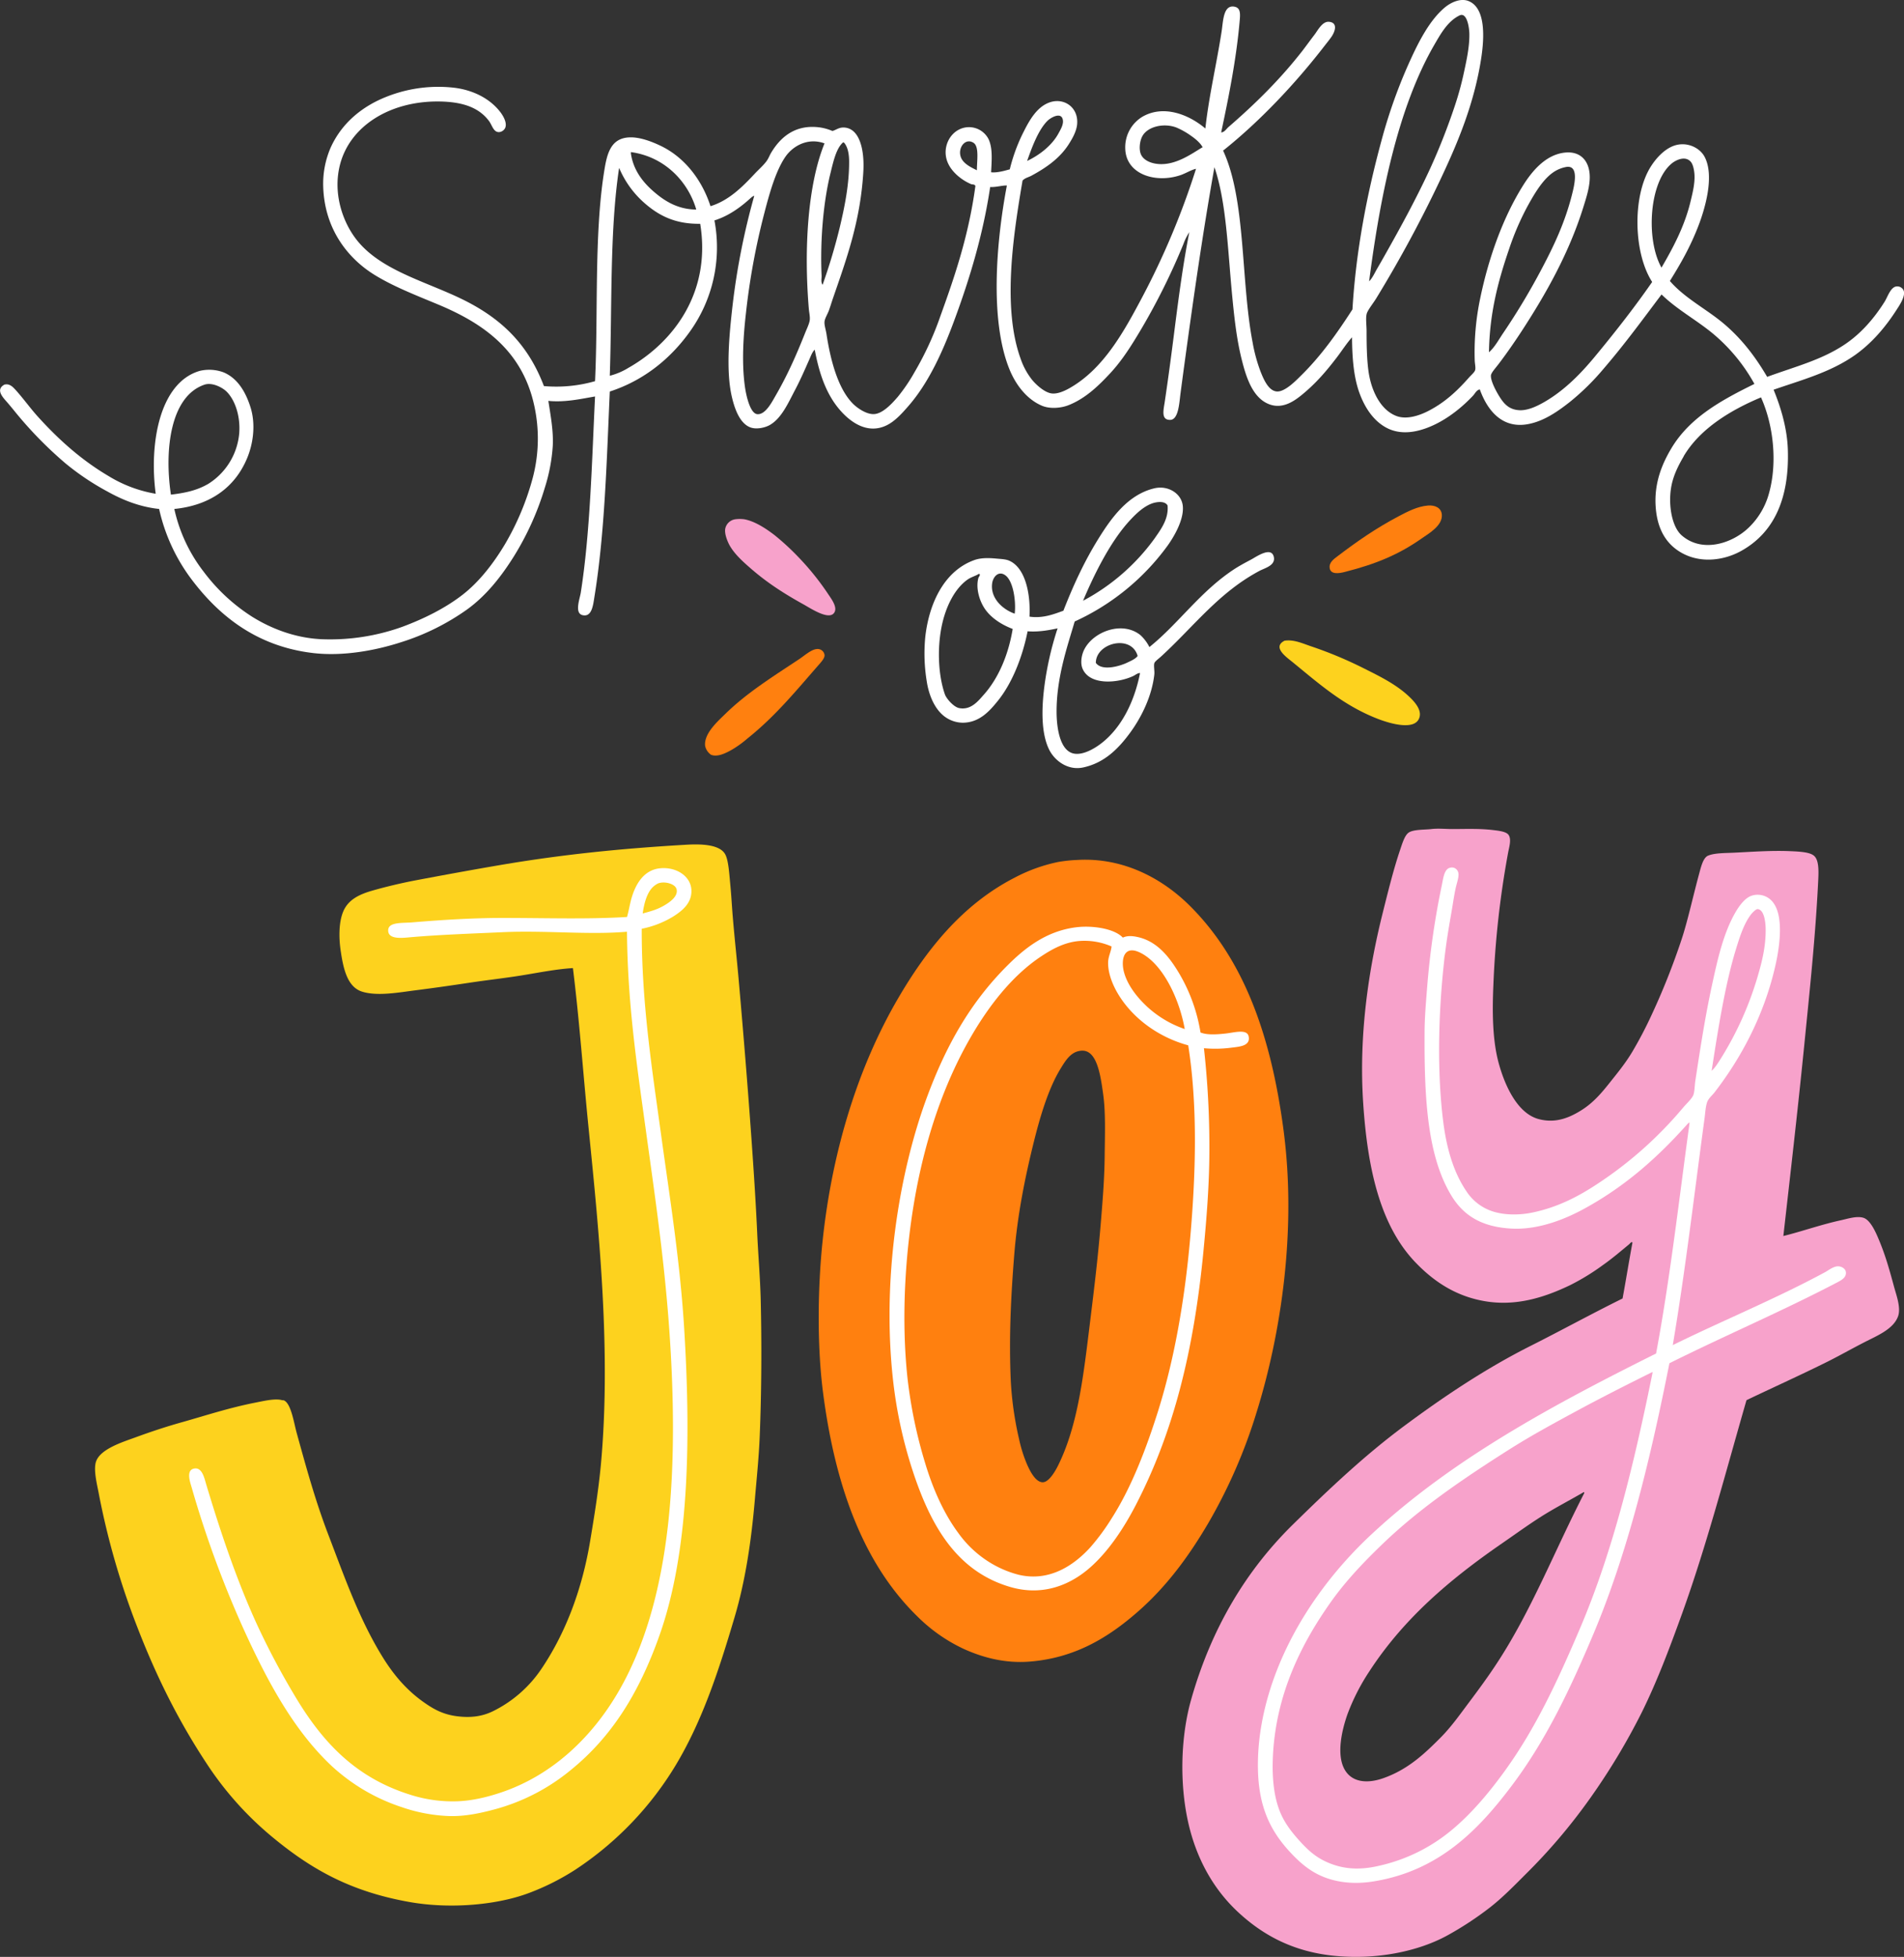 <svg xmlns="http://www.w3.org/2000/svg" width="1051.06" height="1080" viewBox="0 0 1051.06 1080"><rect x="0" y="0" width="1051.06" height="1080" fill="#333333" stroke="none"/><g id="Слой_2" data-name="Слой 2"><g id="sparkles_448956508"><g id="sparkles_448956508-2" data-name="sparkles_448956508"><path d="M405.8 286.6a19.12 19.12.0 0 1 5.15.0c5.92 1.14 11.88 5.12 16.55 8.68a137.59 137.59.0 0 1 13 11.94 146 146 0 0 1 16.82 20.89c1.89 2.8 5.33 7.41 3 10.31-3.1 3.82-12.74-2.62-16.82-4.89-11-6.09-20.06-12-28.76-19.53-4.54-3.92-8.89-7.85-11.67-12.48-1.39-2.31-3.26-6.87-2.71-9.77A6.58 6.58.0 0 1 405.8 286.6z" fill="#f7a2cb" fill-rule="evenodd"/><path d="M984.46 682.15c9.95-2.44 20.63-6.25 31.75-8.69 3.87-.84 8.78-2.51 12.48-1.35 3.52 1.11 6.32 7 7.86 10.58 4.07 9.46 6.17 17 9 27.4 1.23 4.58 4 11.82 2.17 16.55-2.63 7-11.58 10.58-18.45 14.11-7.28 3.73-14.82 8-21.16 11.12-15.23 7.54-30.23 14.3-44 20.89-11.52 39.92-22 80.13-35.54 117.74-6.91 19.11-13.77 37.38-22.25 54.53a362.29 362.29.0 0 1-28.76 47.75 313.93 313.93.0 0 1-35.26 41.5c-6.33 6.33-12.73 12.92-19.81 18.45a181.07 181.07.0 0 1-23.06 15.19c-16.53 9.22-40.26 13.94-63.75 11.4-22.2-2.4-38.76-11.46-52.36-24.15-13.27-12.37-22.83-29.05-27.4-49.37-4.82-21.43-4.21-47.26 1.63-67.82 11.27-39.76 30.59-71.54 56.43-96.86 19.57-19.18 38.82-37.49 61-54 21.74-16.14 45-31.79 70.26-44.48 16.65-8.38 33.27-17.52 50.46-26 1.88-10.15 3.53-20.53 5.43-30.66-.12-1.29-1.47.46-1.9.82-4.48 3.69-9.27 7.8-14.38 11.39a126.36 126.36.0 0 1-18.18 11.13c-13.53 6.46-29.67 12-47.74 8.68-16-2.91-27.84-11.19-37.44-21.16-19.32-20.06-26.57-51.1-29-88.45s3-73.4 10.85-104.72c2.73-10.91 5.84-23.61 9.5-34.45 1.29-3.82 2.61-8.3 4.88-9.77 2.7-1.75 9-1.47 12.48-1.9 3.8-.45 7.67.0 11.66.0 7.35.0 14.56-.35 22.25.55 3.6.42 7.45.9 8.68 2.71 1.68 2.45.29 6.77-.27 9.77a510.63 510.63.0 0 0-8.14 73.25c-.66 15.05-.49 30.5 3 43.13 3.25 11.81 10.09 27.48 22 30.66 9.45 2.52 17.15-.85 23.6-4.89s11-9.38 15.2-14.65c4.58-5.75 9-11.11 12.75-17.36a219.67 219.67.0 0 0 10.31-19.53 389.68 389.68.0 0 0 17.09-42.87c3.19-9.58 6.34-23.94 9.49-35.53 1.2-4.43 2.33-9.45 5.16-10.59 3.67-1.47 9.18-1.36 14.65-1.62 9.91-.48 20.43-1.27 30.65-.82 5.41.24 11.06.52 13.3 2.72s2.43 6.92 2.17 12.48c-1.51 31.74-4.86 62.77-7.87 93.05C992.31 613.57 988.23 648.91 984.46 682.15zM850.72 837.05c-7.31 4.64-14.27 9.71-21.44 14.65-28.35 19.55-54.06 41.12-73.24 70.54a116.31 116.31.0 0 0-12.21 23.87c-3 8.52-6.06 21.57-1.9 29.85 3.87 7.72 12.54 8.64 21.7 5.42 13.86-4.87 23.09-13.86 31.47-22.25 6-6 10.9-13 16-19.8S821.4 925.45 826 918.44c19.29-29.21 32-62.27 48.56-94.41-.06-.21.0-.53-.27-.54C866.39 828.09 858.28 832.26 850.72 837.05z" fill="#f7a2cb" fill-rule="evenodd"/><path d="M788.32 279c3.71-.3 7.22 1.16 7.6 4.89.61 6.15-7.19 10.53-11.13 13.29-12.41 8.7-24.8 14-42.32 18.45-3.76 1-7.77 1.33-8.41-1.9s2.28-5.21 4.34-6.78c10.87-8.26 21.12-15.38 33.64-22C776.94 282.39 782.36 279.48 788.32 279z" fill="#ff800f" fill-rule="evenodd"/><path d="M450.83 358.22a3.83 3.83.0 0 1 4.34 3.26c.13 1.56-1.41 3.4-2.71 4.88-13 14.84-24.41 28.91-39.88 41.24a58.47 58.47.0 0 1-8.68 6.24c-2.8 1.55-7.67 4.22-11.4 2.71a7.92 7.92.0 0 1-3.25-4.88c-.79-6.84 7.21-13.8 11.12-17.64 12.07-11.83 26.73-20.89 41-30.38C444.14 361.78 447.84 358.46 450.83 358.22z" fill="#ff800f" fill-rule="evenodd"/><path d="M594.62 474.61c26.2-1.55 47.78 10.88 62.4 25.5 29.72 29.73 44.66 71.45 51.54 123.71 7.3 55.42-1.47 112.55-14.92 155.72a290.57 290.57.0 0 1-26.59 61c-10.63 18.11-22.86 34.87-38.79 48.83-16.11 14.12-34.6 25.71-60 27.68-13.79 1.06-26.07-2.38-36.35-7.06a90.42 90.42.0 0 1-25.78-18.17c-29.68-29.1-45.15-71.8-51.81-123.44-3.28-25.38-2.94-57.4-.27-83 5.37-51.64 20.32-97.64 41.5-134 15.71-27 35.5-52.08 64.57-67a90.3 90.3.0 0 1 24.15-8.68A81 81 0 0 1 594.62 474.61zm-9.23 115.3c-6.88 11.26-11.45 27.29-14.65 40.15-4.7 18.9-9.06 40-10.85 62.39-1.81 22.76-3 45.47-1.9 70a185.8 185.8.0 0 0 4.61 32A75.48 75.48.0 0 0 567 808.3c1.81 4.12 4.88 9.83 8.68 9.76 3.32-.06 6.77-5.93 8.4-9.22 10.25-20.66 13.58-46 16.83-72.44 2.67-21.8 5.17-41.31 7-64.29.89-10.86 1.78-22.37 1.9-33.91s.6-24-.81-34.19c-1.46-10.46-3.38-24.67-11.94-24.14C591.25 580.23 588.3 585.15 585.39 589.91z" fill="#ff800f" fill-rule="evenodd"/><path d="M709.1 353.61c4.95-.77 9.72 1.39 14.38 3a223.76 223.76.0 0 1 29.84 12.48c8.91 4.46 18.47 9.13 25.77 16.55 2.52 2.56 5.37 6.23 4.62 9.77-1.81 8.54-17.23 3.61-23.06 1.35-18.86-7.29-32.11-19.07-46.94-31.19C710.46 362.88 702 357.24 709.1 353.61z" fill="#fdd21e" fill-rule="evenodd"/><path d="M316.27 534.29c-9.42.58-18.79 2.51-28.49 4.07-9.25 1.49-18.89 2.54-29 4.07-9.71 1.46-19.16 2.82-29 4.07-9.26 1.16-21.29 3.46-29.84.81-8.36-2.59-10.49-13-11.94-23.06-1-7.1-.95-15.1 1.35-20.89 2.74-6.87 9-9.79 16.55-11.93 7.39-2.1 15.43-4 22.79-5.43 16.27-3.08 32.66-6.07 48-8.68 34.25-5.81 66.83-9.07 102.28-11.12 7.94-.46 18.48-.24 21.43 5.42 1.78 3.4 2.2 11 2.71 16.28.59 6 .92 12.33 1.36 17.63 1.05 12.62 2.24 23.21 3.26 34.73 2.54 28.93 4.92 57.66 7.05 87.63 1.22 17.16 2.44 35.41 3.25 53.44.55 12 1.61 23.91 1.9 36.08.59 24.6.44 50.89-.54 75.15-.48 11.85-1.73 23.8-2.71 35.27-2 23.09-5.23 44.59-11.13 64.57-8.84 29.94-17.9 57.29-32.28 81.38a180.73 180.73.0 0 1-55.61 58.06 134.12 134.12.0 0 1-25.23 12.75c-17.51 6.72-43.51 9.15-66.2 5.16-33.3-5.87-55.11-18.54-76.78-36.63A181.74 181.74.0 0 1 113.88 973c-15.2-23.08-27.43-47.35-38.25-75.42A421.68 421.68.0 0 1 54.47 824c-.93-4.9-3.06-13.18-1.36-17.63 2.57-6.73 14.46-10.47 21.44-13 8.81-3.23 17.16-6 25.77-8.41 13.46-3.79 25.76-7.91 40.69-10.86 4.59-.9 10.92-2.42 14.65-1.35.62.17.59-.16 1.36.27 3.74 2.09 5.24 12.32 6.78 17.9 5.48 19.85 10.4 37.67 17.37 55.89 9.28 24.32 17.28 47.1 30.11 67.82 6.55 10.59 14 18.94 23.6 25.5 5 3.43 10 6.12 17.36 7.06 7 .9 13.73.38 20.35-3a68.84 68.84.0 0 0 26.05-22.79c12.95-19 22.53-43.14 27.12-70.81 2.26-13.56 4.61-27.83 6-42.87 5.58-61.71-1-127.07-6.78-184.48C321.92 592.94 320 564.48 316.27 534.29z" fill="#fdd21e" fill-rule="evenodd"/><path d="M555.82 102.39c-2.4-.14-5.9 1-9.22.82-3.83 25.72-11.07 50.12-20.08 74.33-6.08 16.36-13.71 33.38-24.68 46.12-3.8 4.4-7.78 8.86-12.49 11.12-13.09 6.3-24.64-5.84-29.84-14.1s-7.88-17.8-9.76-27.68c-1.34 1.2-2.16 3.56-3 5.43-2.49 5.62-4.9 11.21-7.87 16.82-3.83 7.26-7.4 15.5-13.83 19.26-2.54 1.49-7.4 2.66-10.85 1.36-5.84-2.21-8.72-10.26-10.31-17.36-3.29-14.68-1.17-35.2.54-50.19a389.18 389.18.0 0 1 11.94-60.23c-.61.0-1.61.87-2.45 1.63-5.18 4.69-11.72 9.49-19.53 11.93A79.75 79.75.0 0 1 380.84 183c-10.72 15-25.48 27-44.22 33.09-1.7 38.08-2.75 77.87-8.41 112.86-.76 4.67-1.32 11.68-6.51 10.58-4.76-1-1.64-8.95-1.09-12.48 5.22-33.26 6.1-71.76 7.87-108.24-7.87 1.35-16.54 3.35-25.77 2.44 1.29 8.4 2.82 16.5 2.44 24.69A96.93 96.93.0 0 1 300.81 269a157 157 0 0 1-17.1 38c-7.18 11.48-15.34 21.71-25.77 29.3a130.19 130.19.0 0 1-36.62 18.17c-14.25 4.61-31.93 7.79-48 6-31.8-3.58-53-21-68.37-41.78A100.86 100.86.0 0 1 87.84 280.9c-10.84-1.16-20.26-5-28.76-9.76a141.29 141.29.0 0 1-23-15.47 218.47 218.47.0 0 1-28.49-29.3c-1.13-1.39-2.66-3.24-4.34-5.15-2.68-3-5.21-6.52-.82-8.95 2.83-.7 4.67 1.25 6.24 3 4.17 4.59 8 10 12.21 14.65 11.32 12.51 23.87 23.87 39.07 32.83a73 73 0 0 0 26 9.76C82.25 244.4 88.2 211 110.36 204.67a22.77 22.77.0 0 1 13 .81c7.84 3.25 12.29 10.93 14.92 19.27 2.83 8.94 1.73 19.54-1.9 28.21-6.81 16.29-20.68 26-40.15 27.94a86.93 86.93.0 0 0 16.28 34.73 101.43 101.43.0 0 0 26.59 24.69c10.5 6.57 23.93 11.88 38.79 12.48a118 118 0 0 0 44-6.79c12.36-4.57 24.17-10.51 33.64-17.9 9.11-7.11 17-17.31 23.33-27.94A147.67 147.67.0 0 0 294 264.08a84.9 84.9.0 0 0-.27-45c-7.76-27.23-28.25-41.17-51.81-51-12.41-5.17-24.66-9.93-35-16.27-14.81-9.08-27.68-25.26-28.49-48.56a50.14 50.14.0 0 1 4.07-21.71c5.15-11.45 14-20 25.5-25.77a77.34 77.34.0 0 1 42.87-7.33c10.22 1.28 19.46 5.86 25.23 13.3 1.46 1.88 4.12 6.06 2.71 9a4.14 4.14.0 0 1-3.25 2.17c-3.21.11-3.82-3.76-5.7-6.24-5.17-6.8-13.11-10-24.69-10.58-28.69-1.35-52.64 13.08-57.79 36.08C184.08 106.94 189 121 195 129.79c12.57 18.64 38.13 24.76 59.41 35 21.76 10.47 36.92 24.76 45.85 48.29a77.86 77.86.0 0 0 28.22-2.71c1.74-36.69-.5-80.1 4.88-114.76 1.54-9.88 3.23-19.52 14.38-19.8C353.2 75.66 359.4 78 364 80.15c13.81 6.34 23.52 19.13 28.21 33.64 10.07-3.07 17.6-10.62 24.42-17.91 2.25-2.41 5.11-4.86 6.78-7.32.9-1.33 1.46-2.87 2.17-4.07 4.73-8 12.88-16.26 27.4-14.11a28.2 28.2.0 0 1 6.51 1.9c1.91-.42 3.55-2.07 6.51-1.9 8.71.5 11.27 12.7 10.58 24.42-1.6 27.25-9.25 48.05-16.82 70-.74 2.16-1.4 4.4-2.17 6.51s-2.27 4.38-2.44 6.24.72 4.38 1.09 6.78c2.23 14.69 6.43 30.31 14.65 38.53 2 2 7 5.77 11.39 5.69 4.95-.08 10.22-5.94 13.29-9.49a95 95 0 0 0 9.23-13.57 173.18 173.18.0 0 0 14.38-31.2c8.06-22.31 15.59-44.52 19.26-71.62-.38-1.1-1.6-.72-2.44-1.08-5-2.13-10.45-6.42-12.75-11.67-3.2-7.29.13-15.43 6.24-18.45a12.1 12.1.0 0 1 16.27 5.43c2.3 5 1.69 11.58 1.36 18.18 3.29.37 7.33-.8 10.31-1.63a95.35 95.35.0 0 1 7.87-21.16c3.2-6.37 7.11-12.88 13.29-15.46 8.39-3.52 17 2.28 16 11.93-.42 3.84-2.57 7.65-4.62 10.85-4.91 7.73-12.38 12.92-20.61 17.37-1.7.91-3.67 1.27-4.89 2.71-4.81 28.4-11.45 69.57-1.08 98.21a38.72 38.72.0 0 0 6.51 11.93c2.62 3.1 7.18 7 10.85 7.33 3 .3 6.68-1.23 9.77-3 18.55-10.55 29.71-30.76 39.61-49.37a429.16 429.16.0 0 0 30.11-71.62c-2.93.66-5.53 2.47-8.68 3.53-13.77 4.6-30-.51-30.39-14.66a19.65 19.65.0 0 1 9.5-17.63c11.77-6.77 25.77-1.12 34.72 6.51 2-18.12 6.21-35.62 9-53.71.83-5.45.88-14.41 6.78-13.57 3.28.47 3.56 3.06 3.26 6.78-1.82 21.84-6.19 43.28-10.31 62.67 1.85-.09 2.89-2 4.06-3 14.72-12.72 28.65-26.42 41-42.32 1.64-2.13 4.07-5.49 6.51-8.68 1.72-2.25 4.28-7.34 7.87-7.06 5.06.39 3.57 5.25 1.36 8.41-1.23 1.75-2.64 3.46-3.53 4.61C715.09 46.18 695.42 67 675.19 83.13c12.68 27.31 9.7 71.56 16.28 105.8a88.58 88.58.0 0 0 4.34 16c1.77 4.5 4.44 10.76 9 11.12s10.85-6.28 13.3-8.68c11.15-10.93 20-23.47 28.48-36.62 1.93-32.22 8-63.66 16-93.06a285 285 0 0 1 14.11-40.42c5.45-12.3 11.86-25.77 21.15-33.37 2.79-2.27 8.26-5.25 13-3.25 9.45 4 8.53 20.43 6.78 31.74-3.84 24.87-13 46.53-22 65.65a692.34 692.34.0 0 1-35.82 66.47c-1.88 3.1-5 6.8-5.42 8.95-.53 2.44.0 6 0 9.22.0 8.73.19 18.71 1.63 25.51 2.06 9.74 7.08 18.52 14.92 21.43 5.83 2.16 13.1-.47 17.9-3 8.68-4.54 15.35-10.62 22-18.17 1.4-1.6 3.22-3 3.52-4.34s-.21-3.39-.27-5.16a144.3 144.3.0 0 1 3-34.18c4.72-22.88 12.7-44.69 23.33-61.85 4.66-7.54 12.36-17.63 23.6-18.72 8.54-.83 13.34 4.67 13.56 13 .16 5.68-1.86 11.74-3.52 17.09-8 25.67-21 48.46-34.18 68.64-3.73 5.71-8.26 12.29-12.76 18.17-1.45 1.9-3.9 4.6-4.07 6-.33 2.81 2.62 8.28 3.8 10.31 2.82 4.81 5.66 8.78 12.21 9 4.63.12 9.7-2.37 13.57-4.61 11.29-6.53 20.39-16 28.21-25.5 11.43-13.82 22-27.41 31.2-40.69-10.15-15.65-11-46.21-1.36-62.67 3.2-5.44 8-10.56 13.3-12.48 7-2.52 14.35.91 17.09 6.24 5.48 10.66.06 28.7-3.53 38-4.67 12.09-10.09 21.3-15.73 30.38 8.37 9.64 20.16 15.43 29.84 23.61s17.26 18 23.87 29.3c15.34-5.63 30-9.27 42.86-17.91 8.63-5.78 15.94-13.94 22-23.6 1.64-2.62 3.36-8.34 6.78-8.41a3.87 3.87.0 0 1 3.53 1.9c1.61 3.06-2 8.35-3.8 11.12-6.22 9.69-13.8 18.49-23.06 25-13.58 9.48-29.15 13.57-44.76 19 3.8 9.3 7.48 20.92 7.87 33.1.86 27.35-7.85 45.93-25.78 55.88-9.13 5.07-21.69 7-32.28 1.36-9.47-5.06-14.15-13.95-14.92-26-.83-13 3.58-23.47 8.68-32 10.25-17.17 27.9-26.7 45.85-35.54a97.53 97.53.0 0 0-22.79-27.67c-9.13-7.6-19.94-13.35-28.48-21.7-10 13.24-20.1 27.17-32 41a134.7 134.7.0 0 1-18.45 18.18c-6.89 5.44-14.78 11-23.87 12.48-14.49 2.35-22.23-8.73-26-19.26-1.84.33-2.62 2.27-3.8 3.52-5.89 6.23-13.71 12.64-22.52 16.55-6.9 3.07-16.25 5.55-24.69 1.36-7.42-3.69-12.43-11.15-15.46-19.53-3.13-8.64-4-19.11-4.07-30.66-2.94 3.25-5.49 7.3-8.41 11.12-5.74 7.51-11.5 14.28-19.26 20.62-4.65 3.8-10.93 8-18.18 5.16-9.07-3.55-12.65-14.9-15.19-25.23-2.77-11.27-4-23-5.16-35-2.41-25.23-3.18-51.41-9.76-70.54-6.17 34.69-11.24 69.78-16.28 106.62-.74 5.42-1.53 11.26-2.44 18.18-.69 5.2-1.07 14.58-5.7 14.65-5.24.08-3.63-5.62-3-10 2-13.4 3.76-26.73 5.42-39.88 2.48-19.57 4.85-37 8.14-53.72a31.26 31.26.0 0 0-3.25 6.52 363 363 0 0 1-23.6 47.47c-5.06 8.5-10.19 16.73-16.83 23.87s-13.79 14-23.06 17.64c-4.26 1.66-10.3 2.12-14.65.27-8-3.39-14.24-11.07-17.9-20.08C546.22 176.68 550 132.94 555.82 102.39zM760.38 148c1.45-2.48 2.9-5.05 4.34-7.6 8.72-15.46 17-30.59 24.69-47.2A350.35 350.35.0 0 0 803 58.71 170.17 170.17.0 0 0 808.13 40c1.48-6.83 3.08-14.14 3-21.17-.06-4.1-1.46-12.24-5.43-10.31-6.59 3.22-10.43 10.18-14.11 16.55-20 34.73-29.72 83.36-35.8 130.22C757.8 153.22 758.9 150.49 760.38 148zM584.31 73.63c1.08-2 2.83-4.84 2.44-7.32-.78-4.93-6.77-1.32-8.41.27C573 71.75 569.29 82.38 567 88.83 573.43 85.79 580.56 80.55 584.31 73.63zM657.56 75a42.2 42.2.0 0 0-8.14-4.61c-6.78-2.6-15.69-.68-18.72 4.61-1.56 2.71-2.11 7.52-.82 10.31 1.46 3.14 5.29 4.74 9 5.15 10 1.14 19.17-5.81 25-9.22C662.72 79.07 660.21 76.83 657.56 75zM433.47 86.66c-5.25 7.74-8.67 19.83-11.67 31.47a383.91 383.91.0 0 0-10 54.53c-1.44 12.5-2.47 27.68-.55 41 .87 6 3.14 14.59 6.78 14.92 4.43.41 8-6.51 10-10 6.57-11.31 11.36-22.15 16.28-34.46 1-2.57 2.51-5.52 2.71-7.59.19-1.84-.37-4.16-.54-6.24-2.69-32.47-.73-68 8.68-91.16C445.6 75.7 437.38 80.89 433.47 86.66zm103.9-7.87c-4.22-2.64-8 2-7.32 6.51.67 4.68 5.7 6.88 9.22 8.68C539.24 89 540.68 80.86 537.37 78.79zm-73.79 46.66c2.67-11.28 5.18-23.5 5.16-36.08.0-4.15-.63-8-2.72-10.58-.27.0-.32-.22-.54-.27-3.82 3.17-5.45 10.58-7.05 17.09-3.95 16.07-5.74 37.07-4.89 56.43.08 1.69-.5 3.69.55 5.15A321.49 321.49.0 0 0 463.58 125.45zM348.28 83.94v.82c1.36 9.27 6.72 15.88 12.48 20.89s13.16 9.95 23.6 10C379.74 99.89 366.64 86.44 348.28 83.94zm584.91 27.4c1.17-4.86 2.59-10.35 2.17-15.46-.19-2.3-.79-5.35-2.17-6.78-3.07-3.2-8-.79-10.31 1.08-12.59 10.3-14.41 42.14-5.69 57.52C923.25 137.33 929.84 125.23 933.19 111.34zM829.83 183.78A373.6 373.6.0 0 0 851.26 148c6.45-12.21 12.67-25.22 16.55-40.7 1.1-4.39 4.15-16.13-3-15.19a18.5 18.5.0 0 0-6.51 2.44c-6.29 3.84-11.12 12.15-14.92 19a149 149 0 0 0-10.31 23.88c-6.29 18.3-10.8 35.87-11.12 57C825.2 191.54 827.3 187.5 829.83 183.78zm-493.21 23.6A37 37 0 0 0 346.93 203c24.21-13.74 45.85-41 39.6-79.49-14 .23-22.95-4.72-30.38-11.12A53 53 0 0 1 342 93.17c0-.17.0-.32-.27-.27C336.53 127.53 337.93 168.81 336.62 207.38zm-222.19 60a36.74 36.74.0 0 0 17.63-28.22c.74-9.77-2.44-18.55-7-23.06-2.37-2.31-8-5.23-12.21-3.79C94.09 218.7 90.64 248.15 94.35 273 102 272.09 108.49 270.72 114.43 267.34zm815-15.47c-3.13 5.32-6 11.06-7 17.64-1.51 10 .72 21.51 6 26 11.35 9.8 27.85 4.37 36.89-4.34A41.15 41.15.0 0 0 976.6 272c4.64-16.86 2.36-37.32-4.34-52.36.0-.16.0-.32-.27-.27C955.68 226.22 938.5 236.4 929.39 251.87z" fill="#fff" fill-rule="evenodd"/><path d="M593.26 343c-4 13.67-10 30.73-10 49.65.0 9.24 1.9 22.22 10 23.33 5.09.69 11.21-3.05 14.65-5.7 11.29-8.69 18.34-23.2 21.43-38.8-1.37-.09-2.45 1-3.79 1.63-8.57 4-24 5.29-27.95-4.07-1.34-3.14-.6-7.66 1.08-10.85 5.17-9.8 21.09-15.65 30.94-7.6a23.26 23.26.0 0 1 4.88 6.52c16-12.82 28-30.6 46.66-42.87 2.89-1.9 5.91-3.52 9.49-5.42 2.8-1.49 11-7.35 12.49-1.63 1.24 4.9-5 6.32-7.87 7.87-22.51 12-36 30.44-54.26 47.2-1.55 1.42-3.52 2.77-3.8 3.8-.41 1.49.22 4.3.0 6.24-1.28 11.37-6.65 22.92-13.29 32-6.95 9.51-14.66 16.82-26 19.26-8.36 1.8-15.65-3.65-18.72-9.76-4.49-9-4.26-22.5-2.71-34.73a175.47 175.47.0 0 1 7.33-32.28c-4.13.86-10.17 2.13-16.55 1.62-2.83 14.11-8.43 28.54-16.55 38.53-4.39 5.39-10 11.89-19.26 11.93A17.11 17.11.0 0 1 519.74 394c-4.14-4-7-10.49-8.14-17.9a94.79 94.79.0 0 1-.81-24.69c2.22-19.46 11.05-36.62 27.12-42.32 3.22-1.14 7.07-1.28 11.94-.82 2.43.24 5.1.29 7.06 1.09C565.72 313 569 327 568.3 340.32c7.32 1.08 13.48-1.36 18.72-3.26 5.31-13.57 11.29-26.75 19.26-39.61 7.22-11.64 16.42-24.51 30.93-27.94 7.69-1.82 15.08 2.94 15.73 9.77.75 7.8-5.31 17.63-8.67 22.24A130.06 130.06.0 0 1 593.26 343zm44.49-46.39c3.38-4.82 7.46-10.51 6.78-17.64-1.5-2.71-6.16-2-8.68-1.08-4.85 1.82-9.08 5.95-12.75 10-10.57 11.74-19.21 29.44-25.23 43.67A115.59 115.59.0 0 0 637.75 296.64zM555 317.53c-3.8-2.79-6.89.84-7.33 4.61-1 8.32 6.24 14.41 12.48 16.55C560.93 331.76 559.37 320.73 555 317.53zm-14.65-.82c-1.65 1.1-4.11 1.72-6 3-7 4.76-12.36 14.76-14.65 26.59-2.35 12.12-1.73 26.49 1.9 36.89.85 2.44 4.87 7 7.87 7.6 6.51 1.28 10.52-3.92 13.56-7.33 8.41-9.41 13.74-22.58 16-36.35-5.79-2.19-12.15-6-15.74-11.67-2.66-4.19-4.66-10.78-3.25-16.27.22-.88 1.43-1.93.54-2.45zm64.57 49.11c3.38 4.77 13.24 1.8 17.09.0 2.42-1.14 4.94-2.25 6-3.8C624.58 349.93 605 354.73 604.93 365.82z" fill="#fff" fill-rule="evenodd"/><path d="M923.42 742.37c26.76-13.21 57.28-25.73 84.38-40.42 1-.54 3.69-2.6 6-3s4.86 1 5.16 3c.39 2.55-1.53 4.09-4.07 5.43-29.91 15.75-63 29.86-93.33 45-10.72 54-23.15 105-42.32 150.3C866.42 933 853 961.17 834.17 986c-18.13 24-39.89 46.57-76 52.36-9.86 1.59-19.23.81-27.41-2.44-7.3-2.91-12.91-7.61-18.44-13.56-10.71-11.53-17.57-24.6-17.91-46.39-.3-19.48 4.25-38.09 10.31-53.72 11.53-29.74 31.14-55.73 52.63-75.69C802 805.11 857.29 775.38 914.2 747c7.66-40.81 12.6-84.34 18.45-127 0-1.14-.42.0-.81.0-16.57 18.65-34.43 34.54-57 46.93-9.8 5.39-24.93 11.95-40.42 11.13-16.5-.89-26.59-7.15-33.37-18.45-12.92-21.53-14.85-52.35-14.65-89.26.0-8.2.71-16.49 1.36-24.68a446.57 446.57.0 0 1 8.14-57c.8-3.83 1.32-9.14 4.61-9.76a3.51 3.51.0 0 1 4.06 1.62c1.47 2.22-.27 6.15-1.08 10s-1.48 8.41-1.9 10.85c-1.46 8.56-2.63 15.11-3.52 22-3.84 29.46-5.18 65.67-1.36 95.77 1.9 15 5.83 28.08 12.75 38.25a27.37 27.37.0 0 0 14.38 11.12c6.48 2.15 15 2.27 22.79.54 13.77-3 24.85-8.84 35.27-15.73a217.15 217.15.0 0 0 47.2-42c2-2.36 5-5.07 5.7-7.06s.67-5.13 1.08-7.86c2.81-18.35 5.35-35 9.23-52.91 3.08-14.21 6.28-28.59 13-40.15 2.07-3.54 5.16-7.71 8.68-8.95a10.67 10.67.0 0 1 12.48 4.34c5.19 7.64 3.23 23 1.09 32.83-6.12 28.1-19.12 52.22-33.92 71.35-1.37 1.77-3.31 3.24-4.07 5.42-.82 2.4-1 5.51-1.35 8.41C935.21 659.48 930.48 700.51 923.42 742.37zm26.86-158.7a182 182 0 0 0 20.62-46.94c2.06-7.17 3.81-14.91 3.8-23.33.0-4.41-.77-11.19-4.34-11.67-1.07-.14-3.31 2.34-3.8 3-3.87 5.06-6.13 12.21-8.14 18.72-6.29 20.32-10.17 45.93-13.56 67.55C947 589.07 948.58 586.35 950.28 583.67zM871.34 778.18c-13.07 7.06-26.17 14.14-38.53 22-24.65 15.65-48.79 32-69.18 51.54-10.17 9.78-20 19.92-28.48 31.74-16.16 22.64-31.46 51.74-32.56 88.17-.28 9.44.57 18.63 3.26 26.32 2.52 7.22 6.69 12.71 11.93 18.45s9.94 9.7 17.64 12.48c8.26 3 16.79 3 26 .81a94.78 94.78.0 0 0 40.42-20.07c10.66-8.92 20.13-20.25 28.49-31.75 17.38-23.88 29.64-50.5 41.78-78.94 18.26-42.79 29.79-90.34 40.15-141.34.0-.17.0-.33-.27-.28C898.51 764 884.8 770.91 871.34 778.18z" fill="#fff" fill-rule="evenodd"/><path d="M354.25 512.59c-.06 41 5.61 76.7 10.58 112.86 4.95 36 10.76 71.5 13 110.14C381.4 796 380.3 856.86 364 902.71c-11 31-25.84 55.53-49.11 74.33a111.44 111.44.0 0 1-40.42 21.16c-8.55 2.37-17.74 4.41-26.86 4.07a90.07 90.07.0 0 1-25.77-4.88 105.38 105.38.0 0 1-38.79-22.79c-20.88-19.58-35.44-46.73-48.29-74.88a576 576 0 0 1-29-78.94c-.86-2.95-3.24-9.6 1.62-10.31 4.26-.63 5.45 5.4 6.51 8.95 8.16 27.16 16.93 52.9 27.68 76.5A418 418 0 0 0 162.18 935c15 25.42 33.11 45.62 63.75 55.34a76.68 76.68.0 0 0 26 3.8c8.43-.2 17.08-2.32 24.69-4.88 28.47-9.58 50-30.56 64.3-54.8 14.79-25.11 23.53-56 27.67-91.43 4.17-35.7 3.39-76.19.54-113.67S361.22 657.87 356.42 623s-10-69.17-10.31-108.78c-21.19 1.84-45.22-.84-68.91.27-16.71.77-33.49 1.32-49.91 2.71-4.63.39-13.12 1.67-13-3.8.09-4.63 7.72-3.88 13.3-4.34 16.22-1.35 33-2.44 49.91-2.44 23.86.0 47 .8 68.64-.54.78-2.77 1.29-5.56 1.9-8.14 2-8.5 6.54-17.72 16.28-18.72 8.86-.92 17.13 4.26 17.36 12.21.21 7-5 11.19-10 14.37A53.43 53.43.0 0 1 354.25 512.59zm12.21-12.75c2.49-1.44 8-4.82 7.05-9-.67-3.11-6.78-4.68-10.31-3.25a11.91 11.91.0 0 0-2.71 1.9c-3.46 3.26-5 9.47-5.7 14.65C359 503 362.55 502.09 366.46 499.84z" fill="#fff" fill-rule="evenodd"/><path d="M662.71 569.83c3.43 1.38 8.47 1.19 14.11.54 4.75-.54 11.63-2.6 12.48 1.63 1.08 5.39-5.23 5.66-9.77 6.24a67.53 67.53.0 0 1-14.92.27 492.86 492.86.0 0 1 3 55.89c0 19.13-1.55 38.18-3.25 55.88C659 746 647.66 790.79 626.9 830.81c-6.45 12.44-14.88 25.26-25 34.19-10.36 9.18-25.57 16.29-44.22 10.85-29.83-8.71-44.1-34.2-54-64.57a250.36 250.36.0 0 1-10.58-48.56c-6.42-56 3-114.38 18.18-156 10.73-29.33 24.17-53.19 44.76-73.79 9.73-9.72 21.54-19.1 38-21.16 9.33-1.16 21.29.82 25.78 5.7 2.77-1.29 5.9-.84 8.41-.27 11 2.48 17.77 11.64 23.06 20.62A93.27 93.27.0 0 1 662.71 569.83zm-67.28-50.46c-8 .76-14.73 4.51-20.62 8.41-16.64 11-29.72 28.52-39.33 45.31-13.75 24-23.6 52.07-29.58 83.28-6 31.49-8.69 70-4.88 104.72a262.29 262.29.0 0 0 9.77 46.66c4.41 14.65 10.56 28 18.17 38.25a60 60 0 0 0 14.11 14.11 57.89 57.89.0 0 0 19.26 9c17.44 4.13 31.06-5.78 39.61-15.2a122.1 122.1.0 0 0 11.94-16.27c10.88-17.1 19-38.48 25.5-59.15 8.67-27.68 14.53-60 17.64-95.22 3-34.16 4.3-72.22-1.09-106.35-16.17-4.39-30.61-14.74-38.8-28.48-2.84-4.77-5.48-11.11-5.42-17.09.0-3.43 1.67-6.16 1.9-9A37.35 37.35.0 0 0 595.43 519.37zm34.19 6.51a15.87 15.87.0 0 0-2.72-1.08c-7.1-1.87-7.89 5.9-6.51 11.39 1.85 7.34 7.26 14.23 13 19.53A58.66 58.66.0 0 0 654 567.93C651.26 552.23 642.38 532.29 629.62 525.88z" fill="#fff" fill-rule="evenodd"/></g></g></g></svg>